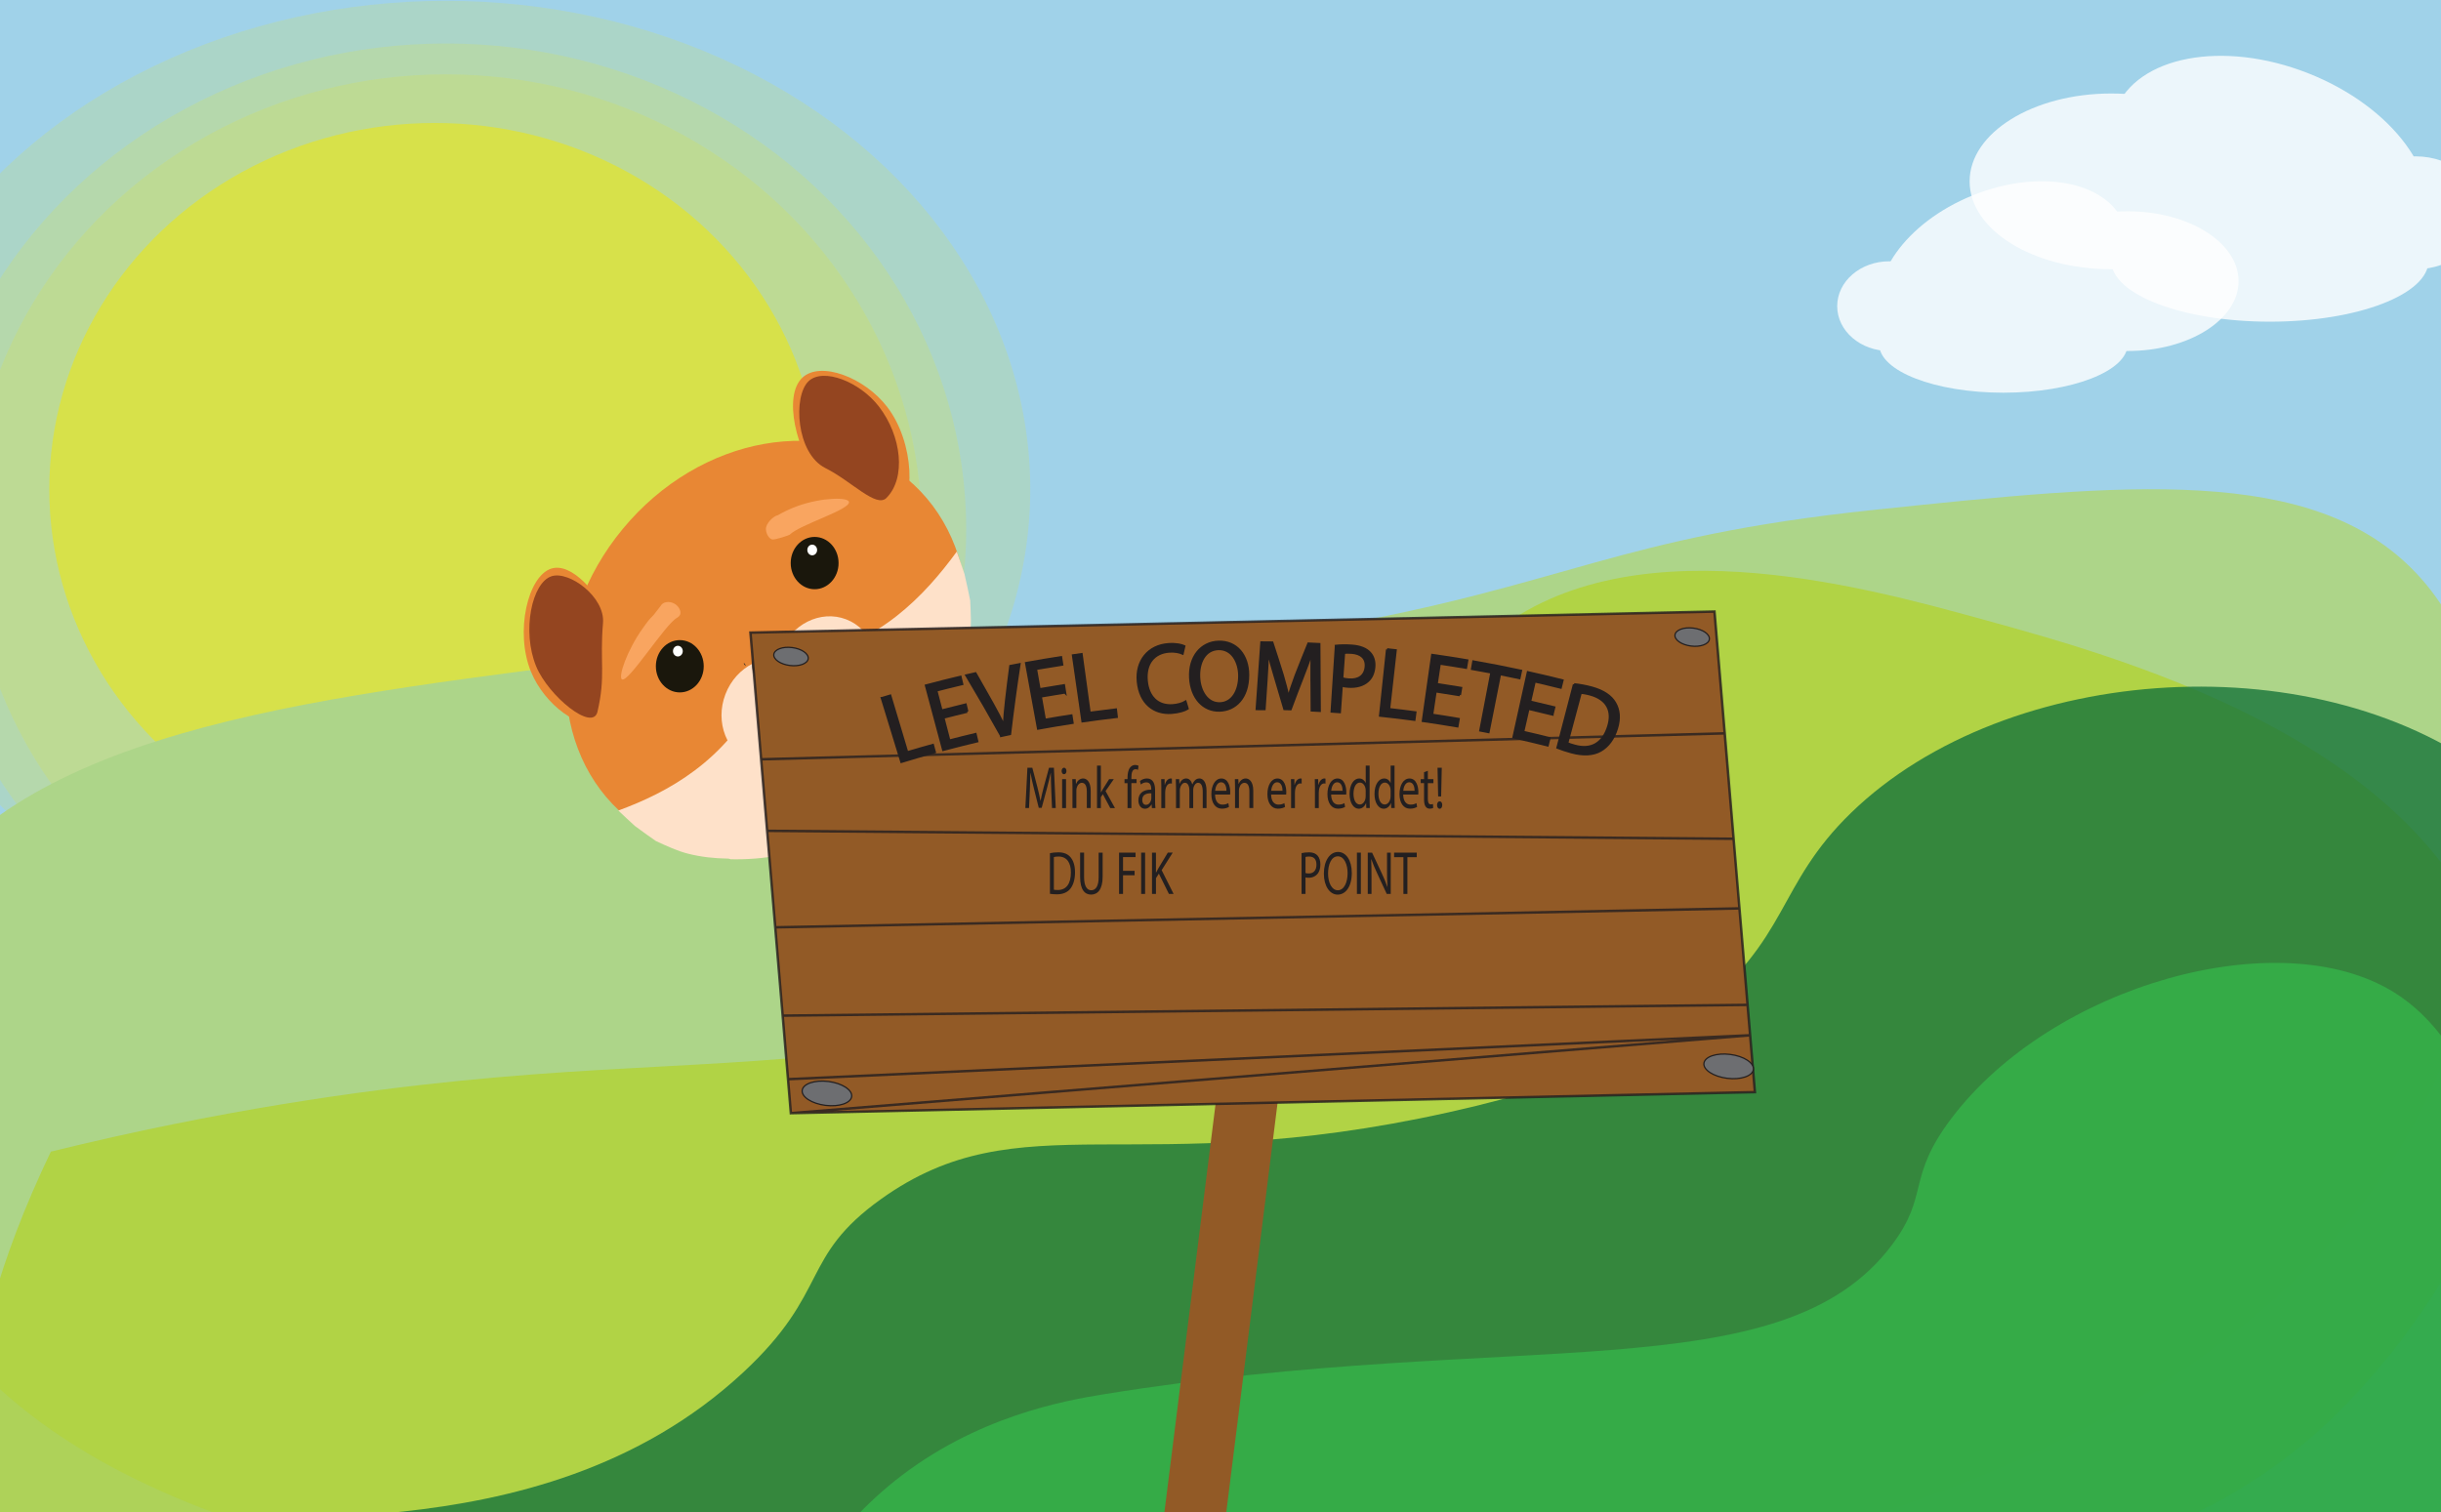 <?xml version="1.0" encoding="UTF-8"?><svg id="Layer_1" xmlns="http://www.w3.org/2000/svg" width="977.16" height="605.5" viewBox="0 0 977.16 605.5"><defs><style>.cls-1,.cls-2{fill:none;}.cls-3{fill:#f9a560;}.cls-4{fill:#e88734;}.cls-5{fill:#fee1c9;}.cls-6{fill:#fff;}.cls-7,.cls-8{fill:#925a26;}.cls-9{fill:#944520;}.cls-10{fill:#a0d2e9;}.cls-11{fill:#add589;}.cls-12,.cls-13{fill:#231f20;}.cls-14{fill:#3e3e3f;}.cls-15{fill:#1a170c;}.cls-16{fill:#6d6e71;stroke-width:.5px;}.cls-16,.cls-13,.cls-2,.cls-8{stroke:#231f20;stroke-miterlimit:10;}.cls-17{opacity:.2;}.cls-18,.cls-8,.cls-19,.cls-20,.cls-21,.cls-22{opacity:.8;}.cls-23{opacity:.6;}.cls-23,.cls-22{fill:#e9e61b;}.cls-19{fill:#35b44a;}.cls-20{fill:#17753b;}.cls-21{fill:#b1d235;}</style></defs><rect class="cls-10" width="977.16" height="605.5"/><ellipse class="cls-23" cx="174.05" cy="195.91" rx="154.32" ry="146.67"/><g class="cls-17"><ellipse class="cls-22" cx="178.46" cy="211.94" rx="208.31" ry="194.52"/></g><g class="cls-17"><ellipse class="cls-22" cx="178.46" cy="195.91" rx="233.96" ry="195.58"/></g><g class="cls-17"><ellipse class="cls-22" cx="178.46" cy="211.94" rx="190.51" ry="182.18"/></g><path class="cls-11" d="M-41.88,374.62c37.7-78.57,150.58-93.03,274.67-108.92,150.2-19.24,160.15,9.84,296.77-14.21,98.04-17.25,116.96-36.46,221-47.36,100.23-10.5,175.22-18.36,216.56,25.26,45.34,47.84,35.07,141.62,7.6,203.64-99.43,224.47-512.18,231.5-704.05,209.95-101.22-11.37-259.71-31.25-309.4-138.92-2.8-6.06-31.42-70.53-3.16-129.44Z"/><path class="cls-21" d="M20.36,461.15c68.1-16.75,124.63-24.47,164.13-28.41,80.81-8.07,127.55-4.08,221-20.52,77.69-13.67,101.07-26.22,118.39-39.46,49.41-37.77,31.82-82.72,71.04-116.81,54.71-47.57,149.16-21.58,198.9-7.89,58.11,15.99,188.6,51.9,208.37,151.54,17.41,87.72-63.16,163.43-72.61,172.07-52.94,48.35-117.24,56.52-145.23,59.99-490.11,60.66-735.17,90.99-782.98-1.58-14.46-28-24.46-78.08,18.98-168.91Z"/><path class="cls-20" d="M85.98,615.85c2.89-17.97,127.53,11.84,211.53-66.3,34.87-32.43,22.6-46.13,55.25-69.46,55.89-39.92,101.48-6.69,227.32-34.73,59.61-13.28,83.55-28.36,97.87-39.46,38.79-30.09,32.87-51.17,63.14-80.51,62.42-60.5,188.73-68.86,259.18-12.63,5.73,4.57,17.02,14.31,28.12,29.99,59.77,84.48,44.52,243.35-26.84,328.34-91.68,109.21-268.04,86.96-531.98,53.67-233.31-29.43-386.84-88.75-383.6-108.92Z"/><path class="cls-19" d="M958.28,397.31c-45.73-28.34-136.61-3.01-177.1,50.51-18.11,23.94-8.72,30.5-23.68,50.51-44.39,59.4-150.78,33.26-315.72,59.99-15.24,2.47-51.16,8.71-83.66,34.73-28.65,22.93-40.32,49.76-42.62,55.25-5.72,13.68-10.21,31.03-9.47,38.58,6.42,66.12,492.36,204.28,645.64,0,68.2-90.9,70.72-249.84,6.61-289.58Z"/><g class="cls-18"><ellipse class="cls-6" cx="756.28" cy="122.59" rx="20.83" ry="17.96"/><ellipse class="cls-6" cx="801.98" cy="137.86" rx="49.74" ry="19.39"/><ellipse class="cls-6" cx="851.72" cy="112.58" rx="44.39" ry="27.97"/><ellipse class="cls-6" cx="801.98" cy="109.06" rx="52.02" ry="33.15" transform="translate(18.13 310.66) rotate(-22.17)"/></g><g class="cls-18"><ellipse class="cls-6" cx="967.02" cy="85.21" rx="26.6" ry="22.6"/><ellipse class="cls-6" cx="908.66" cy="104.42" rx="63.52" ry="24.39"/><ellipse class="cls-6" cx="845.14" cy="72.62" rx="56.68" ry="35.18"/><ellipse class="cls-6" cx="908.66" cy="68.2" rx="41.78" ry="66.29" transform="translate(512.72 888.9) rotate(-68.54)"/></g><g><ellipse class="cls-4" cx="306.84" cy="259.34" rx="87.99" ry="74.66" transform="translate(-88.59 330.33) rotate(-50.38)"/><ellipse class="cls-5" cx="308.99" cy="285.09" rx="21.79" ry="19.92" transform="translate(-67.79 471.62) rotate(-69.03)"/><path class="cls-4" d="M240.76,288.85c8.9-4.56,9.5-26,3.41-40.4-4.53-10.7-15.26-23.43-23.54-20.75-9.35,3.02-14.56,25.36-8.1,41.21,5.43,13.31,19.95,24.18,28.23,19.94Z"/><path class="cls-9" d="M239.18,284.99c3.34-14.34,.88-19.81,2.21-35.5,.88-10.46-13.48-20.95-20.53-18.77-7.96,2.47-12.03,22.03-6.22,36.12,4.88,11.83,22.63,26.34,24.54,18.15Z"/><path class="cls-4" d="M321.19,151.24c-7.77,7.33-2.53,29.34,7.56,42.14,7.5,9.52,21.82,19.23,29.47,14,8.64-5.91,7.83-30.22-3.03-44.39-9.12-11.9-26.77-18.57-34-11.75Z"/><path class="cls-9" d="M323.7,152.63c-6.31,5.93-5.04,28.95,6.73,34.81,10.43,5.2,20.32,16.1,24.43,11.95,7.93-7.99,6.08-24.77-3.02-36.6-7.65-9.93-22.27-15.67-28.14-10.16Z"/><ellipse class="cls-15" cx="326.11" cy="225.47" rx="9.58" ry="10.47"/><ellipse class="cls-15" cx="272.13" cy="266.79" rx="9.58" ry="10.47"/><path class="cls-3" d="M311.38,206.3c2.1-1.21,4.87-2.6,8.17-3.77,9.62-3.39,20.09-3.5,20.32-1.51,.36,3.13-19.73,9.06-23.74,13.09-.21,.21-6.02,2.19-7.06,1.89-1.04-.3-2.27-1.8-2.46-3.95-.21-2.38,3.04-5.44,4.78-5.75"/><path class="cls-3" d="M261.56,246.36c-1.76,1.75-2.2,2.34-4.33,5.33-6.21,8.72-9.88,19.44-8.24,20.35,2.57,1.43,17.13-21.88,21.97-24.62,.25-.14,1.33-.72,1.43-1.89,.1-1.17-.77-2.95-2.55-3.88-1.97-1.03-4.49-.72-5.35,.96"/><g><line class="cls-1" x1="302.97" y1="263.95" x2="303.17" y2="263.8"/><line class="cls-2" x1="298.21" y1="265.95" x2="298" y2="266.1"/></g><ellipse class="cls-5" cx="330.9" cy="268.33" rx="21.79" ry="19.92" transform="translate(-38.06 481.3) rotate(-69.03)"/><path class="cls-5" d="M322.38,263.02l34.14,53.24c1.12-.85,2.22-1.65,3.33-2.41,1.65-1.87,3.44-3.59,5.34-5.16,1.8-2.53,3.51-5.16,5.39-7.43,.94-1.14,1.98-2.34,3.11-3.47,.93-1.49,1.82-3,2.66-4.56,3.31-6.15,5.96-12.79,8.09-19.57-.03-.37,.01-.77,.15-1.19,1.75-5.49,3.09-11.14,3.74-16.92,.56-4.99,.29-9.89,.06-14.88,0-.06,0-.13,0-.19-.69-3.58-1.51-7.13-2.31-10.69-.98-2.99-2-5.96-3.05-8.93-12.88,17.65-31.57,37.44-60.63,42.15Z"/><ellipse class="cls-5" cx="367.15" cy="264.62" rx="5.99" ry="4.95" transform="translate(-74.82 362.02) rotate(-48.21)"/><path class="cls-5" d="M304.48,276.71l34.14,53.24c-1.12,.85-2.18,1.72-3.21,2.59-2.17,1.06-4.26,2.31-6.26,3.73-2.79,.99-5.63,1.85-8.24,3-1.3,.58-2.69,1.23-4.04,2.01-1.6,.45-3.2,.85-4.83,1.17-6.42,1.3-13.04,1.75-19.6,1.62-.31-.16-.67-.25-1.07-.26-5.32-.08-10.64-.63-15.83-1.94-4.48-1.13-8.61-3.08-12.82-5.03-.05-.02-.11-.05-.16-.07-2.84-1.93-5.61-3.99-8.4-6.03-2.24-2.03-4.45-4.09-6.64-6.18,19.58-7.2,42.99-19.63,56.97-47.86Z"/><path class="cls-5" d="M356.58,316.92c5.86-9.15,6.81-20.43,1.53-28.68-7.14-11.13-22.94-12.49-35.3-3.03-12.36,9.46-16.59,26.15-9.45,37.29,5.53,8.62,16.25,11.38,26.54,7.79,5.5-4.54,11.02-9.07,16.68-13.37Z"/><ellipse class="cls-14" cx="311.17" cy="266.1" rx="10.06" ry="10.99"/><ellipse class="cls-6" cx="325.14" cy="220.23" rx="1.96" ry="2.14"/><ellipse class="cls-6" cx="271.36" cy="260.73" rx="1.96" ry="2.14"/><path class="cls-5" d="M307.46,311.51c6.89-.82,13.8-1.87,19.32-6.42s6.69-11,7.61-17.48l-2.41,1.84c5.32,.17,10.8-.42,15.54-3,4.22-2.3,7.47-6.07,9.02-10.62,1.04-3.05-3.79-4.36-4.82-1.33-2.81,8.27-12.03,10.21-19.74,9.96-.98-.03-2.26,.79-2.41,1.84-.78,5.5-1.62,11.18-6.02,15.02s-10.56,4.55-16.08,5.21c-1.34,.16-2.5,1.03-2.5,2.5,0,1.23,1.15,2.66,2.5,2.5h0Z"/><path class="cls-5" d="M292.35,330.51c3.22,0,3.22-5,0-5s-3.22,5,0,5h0Z"/><path class="cls-5" d="M308.11,304.36c5.03-.2,9.22-3.17,12.18-7.08,3.11-4.11,4.66-9.22,5.94-14.15,.81-3.12-4.01-4.45-4.82-1.33-1.11,4.26-2.37,8.55-4.9,12.21-.96,1.39-2.31,2.78-3.7,3.69-1.52,1.01-3.07,1.59-4.7,1.66-1.35,.05-2.5,1.11-2.5,2.5,0,1.31,1.14,2.55,2.5,2.5h0Z"/><path class="cls-5" d="M322.97,284.73c8.97,3.34,19.31,.62,25.95-6.12,2.26-2.29-1.27-5.83-3.54-3.54-5.49,5.58-13.72,7.58-21.08,4.83-1.27-.47-2.74,.53-3.08,1.75-.38,1.4,.48,2.6,1.75,3.08h0Z"/><path class="cls-12" d="M319.73,284.7c0,.46-.02,.92-.06,1.39-.02,.2-.04,.4-.06,.6-.02,.19-.01,.11,.03-.24-.02,.11-.03,.23-.05,.34-.14,.85-.33,1.69-.59,2.52-.12,.38-.25,.76-.39,1.14-.04,.11-.08,.21-.13,.32-.1,.25-.09,.21,.05-.12-.02,.19-.2,.45-.28,.62-.37,.76-.79,1.5-1.27,2.2-.73,1.09-.24,2.82,.9,3.42,1.26,.67,2.64,.26,3.42-.9,2.23-3.3,3.38-7.31,3.43-11.29,.02-1.31-1.16-2.56-2.5-2.5s-2.48,1.1-2.5,2.5h0Z"/><path class="cls-12" d="M320.68,285.69c1.63,1.34,3.51,2.37,5.6,2.77s4.21,.34,6.22-.33c1.24-.41,2.18-1.74,1.75-3.08-.4-1.23-1.75-2.19-3.08-1.75-.37,.12-.75,.23-1.13,.31-.19,.04-.39,.06-.57,.1,.77-.18,.16-.03-.06-.01-.39,.03-.78,.03-1.16,0-.19-.01-.39-.06-.58-.05,.42,.06,.5,.07,.23,.03-.1-.02-.19-.03-.29-.05-.38-.07-.76-.17-1.13-.29-.19-.06-.37-.13-.55-.19-.25-.1-.18-.07,.19,.08-.09-.04-.18-.08-.27-.12-.36-.17-.71-.36-1.04-.57-.17-.11-.33-.22-.5-.33-.08-.06-.16-.12-.24-.18,.31,.24,.36,.28,.15,.11-.53-.43-1.06-.73-1.77-.73-.61,0-1.35,.27-1.77,.73-.84,.92-1.08,2.65,0,3.54h0Z"/></g><g><polygon class="cls-7" points="702.51 437.32 316.59 445.75 300.41 253.31 686.34 244.87 702.51 437.32"/><rect class="cls-7" x="475.07" y="394.61" width="24.57" height="280.38" transform="translate(70.27 -56.44) rotate(7.14)"/><path class="cls-8" d="M316.59,445.75l385.92-8.43-16.18-192.44-385.92,8.43,16.18,192.44,384.01-31.2-385.15,17.59-2.14-25.45,386.27-4.31-3.25-38.63-385.99,7.58-3.25-38.64,386.9,3.18-3.55-42.21h0l-385.76,10.39"/><ellipse class="cls-16" cx="316.66" cy="262.91" rx="3.62" ry="6.94" transform="translate(16.42 544.42) rotate(-82.86)"/><ellipse class="cls-16" cx="331.04" cy="437.84" rx="4.82" ry="9.98" transform="translate(-144.56 711.89) rotate(-82.86)"/><ellipse class="cls-16" cx="677.41" cy="255.11" rx="3.62" ry="6.94" transform="translate(340.07 895.55) rotate(-82.86)"/><ellipse class="cls-16" cx="692.01" cy="427.02" rx="4.82" ry="9.98" transform="translate(182.28 1060.57) rotate(-82.86)"/></g><g><path class="cls-13" d="M353.09,279.59c1.08-.33,2.16-.66,3.24-.98,2.27,7.57,4.53,15.14,6.8,22.71,3.42-1.02,6.84-2.01,10.27-2.95,.25,.93,.51,1.85,.76,2.78-4.44,1.22-8.87,2.51-13.29,3.86-2.6-8.47-5.19-16.95-7.79-25.42Z"/><path class="cls-13" d="M387.18,284.93c-3.21,.77-6.41,1.56-9.6,2.4,.8,3.09,1.61,6.18,2.41,9.28,3.49-.91,6.99-1.78,10.49-2.61,.22,.93,.44,1.87,.66,2.8-4.52,1.07-9.03,2.21-13.53,3.41-2.29-8.56-4.58-17.12-6.87-25.68,4.56-1.22,9.13-2.37,13.71-3.46,.22,.93,.44,1.87,.67,2.8-3.47,.82-6.93,1.69-10.38,2.58,.71,2.71,1.41,5.42,2.12,8.13,3.21-.84,6.43-1.64,9.65-2.41,.22,.92,.44,1.84,.66,2.76Z"/><path class="cls-13" d="M400.83,294.61c-4.5-8.1-9.13-16.14-13.91-24.13,1.18-.28,2.37-.55,3.55-.81,2.28,3.96,4.53,7.93,6.75,11.92,1.83,3.28,3.41,6.25,4.71,9.16,.02,0,.05,0,.07-.01,.05-3.16,.39-6.65,.8-10.28,.53-4.58,1.09-9.16,1.7-13.73,1.18-.23,2.36-.46,3.54-.68-1.42,9.28-2.67,18.57-3.76,27.84-1.15,.24-2.3,.48-3.45,.73Z"/><path class="cls-13" d="M426.29,277.24c-3.24,.5-6.48,1.04-9.72,1.61,.55,3.15,1.1,6.29,1.66,9.44,3.54-.62,7.08-1.2,10.62-1.74,.15,.95,.29,1.9,.44,2.85-4.58,.7-9.14,1.46-13.7,2.3-1.59-8.72-3.18-17.44-4.77-26.15,4.62-.84,9.25-1.62,13.89-2.33,.15,.95,.29,1.9,.44,2.85-3.51,.54-7.01,1.12-10.51,1.73,.48,2.76,.97,5.52,1.45,8.27,3.25-.57,6.51-1.11,9.78-1.62,.15,.94,.29,1.87,.44,2.81Z"/><path class="cls-13" d="M429.59,262.47c1.11-.16,2.22-.32,3.33-.47,1.07,7.83,2.15,15.66,3.22,23.49,3.5-.48,7.01-.92,10.52-1.33,.11,.95,.22,1.91,.33,2.86-4.54,.52-9.08,1.11-13.61,1.76-1.26-8.77-2.53-17.54-3.79-26.31Z"/><path class="cls-13" d="M475.36,283.73c-1.13,.69-3.43,1.46-6.42,1.66-6.9,.48-12.54-3.72-13.39-12.4-.82-8.28,4.15-14.45,12.24-15,3.24-.22,5.32,.38,6.23,.8-.22,.95-.43,1.89-.65,2.84-1.3-.56-3.13-.92-5.27-.78-6.07,.41-9.74,4.75-9.11,11.7,.58,6.48,4.42,10.32,10.42,9.91,1.94-.13,3.9-.68,5.14-1.43,.27,.89,.54,1.79,.81,2.68Z"/><path class="cls-13" d="M499.59,270.3c.01,9.15-5.11,14.01-11.35,14.19-6.47,.19-11.3-4.99-11.75-13.03-.47-8.42,4.38-14.23,11.35-14.43,7.13-.2,11.74,5.38,11.76,13.26Zm-19.62,.92c.27,5.68,3.36,10.62,8.37,10.47,5.05-.14,7.85-5.16,7.8-11.2-.05-5.28-2.79-10.79-8.38-10.64-5.54,.16-8.06,5.55-7.79,11.37Z"/><path class="cls-13" d="M525.07,272.73c-.01-3.71-.04-8.18,.15-11.48-.04,0-.08,0-.11,0-1.02,3.07-2.23,6.34-3.65,9.95-1.66,4.24-3.27,8.48-4.85,12.74-.8-.02-1.61-.05-2.41-.07-1.22-4.25-2.48-8.5-3.77-12.74-1.13-3.77-2.12-7.21-2.81-10.37-.03,0-.05,0-.08,0-.11,3.31-.35,7.77-.61,11.75-.26,3.8-.52,7.59-.77,11.39-1.01,0-2.02-.01-3.03-.02,.59-8.86,1.22-17.72,1.87-26.58,1.43,0,2.85,.02,4.28,.04,1.42,4.31,2.8,8.62,4.14,12.94,.98,3.3,1.75,6.24,2.3,9.02,.04,0,.07,0,.11,0,.7-2.67,1.68-5.56,2.92-8.87,1.65-4.23,3.33-8.46,5.06-12.67,1.43,.06,2.85,.13,4.28,.2,.08,8.88,.14,17.75,.17,26.63-1.03-.06-2.07-.11-3.1-.16-.02-3.9-.04-7.79-.07-11.69Z"/><path class="cls-13" d="M534.83,258.66c1.63-.17,3.77-.26,6.46-.05,3.31,.26,5.66,1.26,7.07,2.82,1.3,1.39,1.95,3.39,1.72,5.75-.23,2.4-1.09,4.21-2.49,5.47-1.9,1.77-4.77,2.5-7.94,2.26-.97-.07-1.86-.18-2.59-.43-.25,3.54-.51,7.08-.76,10.62-1.06-.08-2.11-.15-3.17-.22,.57-8.74,1.13-17.48,1.7-26.21Zm2.43,13.01c.7,.25,1.59,.4,2.68,.48,3.93,.3,6.5-1.48,6.83-5.13,.32-3.5-1.94-5.41-5.62-5.69-1.45-.11-2.57-.08-3.16,.04-.25,3.44-.49,6.87-.74,10.31Z"/><path class="cls-13" d="M555.3,260.08c1.11,.12,2.23,.24,3.34,.36-.88,7.85-1.76,15.7-2.64,23.56,3.51,.39,7.02,.83,10.53,1.3-.13,.95-.26,1.9-.38,2.85-4.54-.61-9.08-1.15-13.63-1.63,.93-8.81,1.86-17.63,2.79-26.44Z"/><path class="cls-13" d="M584.37,278.31c-3.24-.55-6.48-1.06-9.73-1.54-.47,3.16-.94,6.32-1.41,9.48,3.55,.53,7.09,1.09,10.63,1.7-.16,.95-.32,1.89-.49,2.84-4.56-.78-9.14-1.5-13.72-2.15,1.24-8.77,2.49-17.55,3.73-26.32,4.64,.66,9.28,1.38,13.91,2.17-.16,.95-.32,1.89-.48,2.84-3.5-.6-7.01-1.15-10.52-1.68-.41,2.77-.82,5.54-1.24,8.31,3.26,.49,6.53,1,9.78,1.55-.16,.93-.32,1.87-.47,2.8Z"/><path class="cls-13" d="M597.1,269.23c-2.58-.49-5.17-.97-7.76-1.42,.17-.96,.34-1.92,.5-2.88,6.34,1.11,12.66,2.35,18.97,3.7-.2,.95-.41,1.9-.61,2.85-2.59-.56-5.18-1.09-7.77-1.61-1.54,7.74-3.07,15.47-4.61,23.21-1.06-.21-2.11-.42-3.17-.62,1.48-7.75,2.97-15.5,4.45-23.24Z"/><path class="cls-13" d="M621.43,286.05c-3.2-.8-6.41-1.56-9.62-2.29-.71,3.11-1.42,6.23-2.13,9.34,3.51,.8,7.01,1.64,10.51,2.52-.23,.93-.47,1.86-.7,2.79-4.51-1.13-9.03-2.2-13.56-3.2,1.91-8.65,3.82-17.31,5.74-25.96,4.59,1.02,9.18,2.09,13.75,3.24-.23,.93-.47,1.86-.7,2.79-3.46-.87-6.93-1.69-10.4-2.49-.62,2.73-1.24,5.46-1.87,8.19,3.23,.74,6.45,1.51,9.67,2.31-.23,.92-.46,1.84-.69,2.76Z"/><path class="cls-13" d="M630.13,274.06c2.07,.22,4.5,.62,7.09,1.33,4.69,1.3,7.7,3.38,9.27,6.11,1.61,2.75,1.99,6.08,.73,10.19-1.27,4.15-3.54,7.16-6.48,8.84-2.96,1.71-7.01,1.92-11.66,.65-2.2-.6-4.02-1.21-5.54-1.81,2.2-8.44,4.4-16.87,6.6-25.31Zm-2.82,23.57c.75,.36,1.88,.71,3.1,1.04,6.63,1.83,11.38-.99,13.46-7.87,1.85-5.98-.34-10.84-7.23-12.75-1.68-.46-2.99-.66-3.9-.69-1.81,6.76-3.62,13.51-5.43,20.27Z"/></g><g><path class="cls-12" d="M420.84,316.49c-.09-2.25-.2-4.96-.18-6.97h-.05c-.41,1.89-.9,3.91-1.5,6.13l-2.11,7.83h-1.17l-1.93-7.69c-.57-2.28-1.04-4.36-1.38-6.28h-.04c-.04,2.01-.12,4.72-.23,7.14l-.32,6.92h-1.47l.83-16.15h1.96l2.04,7.81c.5,1.99,.9,3.76,1.21,5.44h.05c.3-1.63,.72-3.4,1.26-5.44l2.12-7.81h1.96l.74,16.15h-1.5l-.3-7.09Z"/><path class="cls-12" d="M426.91,308.73c.02,.72-.37,1.29-.99,1.29-.55,0-.94-.57-.94-1.29s.41-1.32,.97-1.32,.96,.58,.96,1.32Zm-1.73,14.85v-11.59h1.56v11.59h-1.56Z"/><path class="cls-12" d="M429.32,315.12c0-1.2-.02-2.18-.07-3.14h1.38l.09,1.92h.04c.42-1.1,1.42-2.18,2.83-2.18,1.19,0,3.03,.96,3.03,4.93v6.92h-1.56v-6.68c0-1.87-.51-3.43-1.98-3.43-1.03,0-1.82,.98-2.09,2.16-.07,.26-.11,.62-.11,.98v6.97h-1.56v-8.46Z"/><path class="cls-12" d="M440.69,317.3h.04c.21-.41,.51-.91,.76-1.32l2.51-4h1.88l-3.31,4.77,3.77,6.83h-1.89l-2.96-5.56-.8,1.2v4.36h-1.54v-17.01h1.54v10.73Z"/><path class="cls-12" d="M451.36,323.58v-9.99h-1.2v-1.6h1.2v-.55c0-1.63,.27-3.11,.99-4.05,.58-.77,1.36-1.08,2.09-1.08,.55,0,1.03,.17,1.33,.33l-.21,1.63c-.23-.14-.55-.26-.99-.26-1.33,0-1.66,1.58-1.66,3.35v.62h2.07v1.6h-2.07v9.99h-1.54Z"/><path class="cls-12" d="M461.12,323.58l-.12-1.46h-.05c-.48,.91-1.4,1.72-2.62,1.72-1.73,0-2.62-1.65-2.62-3.33,0-2.8,1.84-4.34,5.15-4.31v-.24c0-.96-.2-2.68-1.95-2.68-.8,0-1.63,.33-2.23,.86l-.35-1.39c.71-.62,1.73-1.03,2.81-1.03,2.62,0,3.26,2.42,3.26,4.74v4.34c0,1.01,.04,1.99,.14,2.78h-1.42Zm-.23-5.92c-1.7-.05-3.63,.36-3.63,2.61,0,1.37,.67,2.01,1.47,2.01,1.12,0,1.82-.96,2.07-1.94,.05-.22,.09-.46,.09-.67v-2.01Z"/><path class="cls-12" d="M464.9,315.6c0-1.37-.02-2.54-.07-3.62h1.36l.05,2.28h.07c.39-1.56,1.33-2.54,2.37-2.54,.18,0,.3,.02,.44,.07v1.99c-.16-.05-.32-.07-.53-.07-1.1,0-1.88,1.13-2.09,2.71-.04,.29-.07,.62-.07,.98v6.18h-1.54v-7.98Z"/><path class="cls-12" d="M470.76,315.12c0-1.2-.02-2.18-.07-3.14h1.36l.07,1.87h.05c.48-1.1,1.27-2.13,2.69-2.13,1.17,0,2.05,.96,2.43,2.32h.04c.27-.65,.6-1.15,.96-1.51,.51-.53,1.08-.81,1.89-.81,1.13,0,2.81,1.01,2.81,5.03v6.83h-1.52v-6.56c0-2.23-.6-3.57-1.86-3.57-.88,0-1.58,.89-1.84,1.92-.07,.29-.12,.67-.12,1.05v7.16h-1.52v-6.95c0-1.84-.6-3.19-1.79-3.19-.97,0-1.68,1.05-1.93,2.11-.09,.31-.12,.67-.12,1.03v7h-1.52v-8.46Z"/><path class="cls-12" d="M486.4,318.17c.04,2.85,1.38,4.02,2.94,4.02,1.12,0,1.79-.26,2.37-.6l.27,1.51c-.55,.34-1.49,.72-2.85,.72-2.64,0-4.21-2.35-4.21-5.84s1.52-6.25,4.02-6.25c2.8,0,3.54,3.33,3.54,5.46,0,.43-.04,.77-.05,.98h-6.02Zm4.57-1.51c.02-1.34-.41-3.42-2.16-3.42-1.57,0-2.27,1.96-2.39,3.42h4.55Z"/><path class="cls-12" d="M494.4,315.12c0-1.2-.02-2.18-.07-3.14h1.38l.09,1.92h.04c.42-1.1,1.42-2.18,2.83-2.18,1.19,0,3.03,.96,3.03,4.93v6.92h-1.56v-6.68c0-1.87-.51-3.43-1.98-3.43-1.03,0-1.82,.98-2.09,2.16-.07,.26-.11,.62-.11,.98v6.97h-1.56v-8.46Z"/><path class="cls-12" d="M508.84,318.17c.04,2.85,1.38,4.02,2.94,4.02,1.12,0,1.79-.26,2.37-.6l.27,1.51c-.55,.34-1.49,.72-2.85,.72-2.64,0-4.21-2.35-4.21-5.84s1.52-6.25,4.02-6.25c2.8,0,3.54,3.33,3.54,5.46,0,.43-.04,.77-.05,.98h-6.02Zm4.57-1.51c.02-1.34-.41-3.42-2.16-3.42-1.57,0-2.27,1.96-2.39,3.42h4.55Z"/><path class="cls-12" d="M516.85,315.6c0-1.37-.02-2.54-.07-3.62h1.36l.05,2.28h.07c.39-1.56,1.33-2.54,2.37-2.54,.18,0,.3,.02,.44,.07v1.99c-.16-.05-.32-.07-.53-.07-1.1,0-1.88,1.13-2.09,2.71-.04,.29-.07,.62-.07,.98v6.18h-1.54v-7.98Z"/><path class="cls-12" d="M526.39,315.6c0-1.37-.02-2.54-.07-3.62h1.36l.05,2.28h.07c.39-1.56,1.33-2.54,2.37-2.54,.18,0,.3,.02,.44,.07v1.99c-.16-.05-.32-.07-.53-.07-1.1,0-1.88,1.13-2.09,2.71-.04,.29-.07,.62-.07,.98v6.18h-1.54v-7.98Z"/><path class="cls-12" d="M532.87,318.17c.04,2.85,1.38,4.02,2.94,4.02,1.12,0,1.79-.26,2.37-.6l.27,1.51c-.55,.34-1.49,.72-2.85,.72-2.64,0-4.21-2.35-4.21-5.84s1.52-6.25,4.02-6.25c2.8,0,3.54,3.33,3.54,5.46,0,.43-.04,.77-.05,.98h-6.02Zm4.57-1.51c.02-1.34-.41-3.42-2.16-3.42-1.58,0-2.27,1.96-2.39,3.42h4.55Z"/><path class="cls-12" d="M548.27,306.57v14.01c0,1.03,.02,2.2,.07,2.99h-1.4l-.07-2.01h-.04c-.48,1.29-1.52,2.28-2.92,2.28-2.07,0-3.66-2.37-3.66-5.89-.02-3.86,1.75-6.23,3.84-6.23,1.31,0,2.19,.84,2.58,1.77h.04v-6.92h1.56Zm-1.56,10.13c0-.26-.02-.62-.07-.89-.23-1.34-1.08-2.44-2.25-2.44-1.61,0-2.57,1.92-2.57,4.48,0,2.35,.85,4.29,2.53,4.29,1.04,0,2-.93,2.28-2.52,.05-.29,.07-.57,.07-.91v-2.01Z"/><path class="cls-12" d="M558.25,306.57v14.01c0,1.03,.02,2.2,.07,2.99h-1.4l-.07-2.01h-.04c-.48,1.29-1.52,2.28-2.92,2.28-2.07,0-3.66-2.37-3.66-5.89-.02-3.86,1.75-6.23,3.84-6.23,1.31,0,2.2,.84,2.58,1.77h.04v-6.92h1.56Zm-1.56,10.13c0-.26-.02-.62-.07-.89-.23-1.34-1.08-2.44-2.25-2.44-1.61,0-2.57,1.92-2.57,4.48,0,2.35,.85,4.29,2.53,4.29,1.04,0,2-.93,2.28-2.52,.05-.29,.07-.57,.07-.91v-2.01Z"/><path class="cls-12" d="M561.71,318.17c.04,2.85,1.38,4.02,2.94,4.02,1.12,0,1.79-.26,2.37-.6l.27,1.51c-.55,.34-1.49,.72-2.85,.72-2.64,0-4.21-2.35-4.21-5.84s1.52-6.25,4.02-6.25c2.8,0,3.54,3.33,3.54,5.46,0,.43-.04,.77-.05,.98h-6.02Zm4.57-1.51c.02-1.34-.41-3.42-2.16-3.42-1.57,0-2.27,1.96-2.39,3.42h4.55Z"/><path class="cls-12" d="M571.58,308.66v3.33h2.23v1.6h-2.23v6.25c0,1.44,.3,2.25,1.17,2.25,.41,0,.71-.07,.9-.14l.07,1.58c-.3,.17-.78,.29-1.38,.29-.72,0-1.31-.31-1.68-.89-.44-.62-.6-1.65-.6-3.02v-6.33h-1.33v-1.6h1.33v-2.78l1.52-.55Z"/><path class="cls-12" d="M575.27,322.36c0-.86,.44-1.49,1.04-1.49,.64,0,1.04,.62,1.04,1.49s-.41,1.49-1.04,1.49-1.04-.65-1.04-1.49Zm.44-3.43l-.25-11.5h1.7l-.25,11.5h-1.2Z"/></g><g><path class="cls-12" d="M420.3,341.64c.96-.2,2.11-.34,3.36-.34,2.27,0,3.89,.71,4.96,2.06,1.09,1.35,1.72,3.26,1.72,5.94s-.62,4.91-1.76,6.43c-1.14,1.54-3.03,2.38-5.41,2.38-1.13,0-2.07-.07-2.87-.2v-16.27Zm1.58,14.62c.4,.1,.98,.12,1.6,.12,3.38,0,5.21-2.55,5.21-7.02,.02-3.9-1.62-6.38-4.96-6.38-.82,0-1.43,.1-1.85,.22v13.05Z"/><path class="cls-12" d="M433.97,341.42v9.79c0,3.7,1.22,5.27,2.85,5.27,1.82,0,2.98-1.62,2.98-5.27v-9.79h1.6v9.64c0,5.08-1.98,7.16-4.63,7.16-2.51,0-4.39-1.94-4.39-7.07v-9.74h1.6Z"/><path class="cls-12" d="M447.98,341.42h6.59v1.79h-5.01v5.5h4.63v1.77h-4.63v7.48h-1.58v-16.54Z"/><path class="cls-12" d="M458.4,341.42v16.54h-1.58v-16.54h1.58Z"/><path class="cls-12" d="M461.16,341.42h1.58v7.97h.05c.33-.64,.65-1.23,.96-1.77l3.74-6.21h1.96l-4.43,7.02,4.78,9.52h-1.87l-4.03-8.12-1.16,1.82v6.31h-1.58v-16.54Z"/><path class="cls-12" d="M521.03,341.62c.76-.17,1.76-.32,3.03-.32,1.56,0,2.71,.49,3.43,1.37,.67,.79,1.07,1.99,1.07,3.46s-.33,2.67-.94,3.53c-.84,1.2-2.2,1.82-3.74,1.82-.47,0-.91-.02-1.27-.15v6.62h-1.58v-16.34Zm1.58,7.97c.34,.12,.78,.17,1.31,.17,1.91,0,3.07-1.25,3.07-3.53s-1.14-3.24-2.89-3.24c-.69,0-1.22,.07-1.49,.17v6.43Z"/><path class="cls-12" d="M541.14,349.52c0,5.69-2.56,8.71-5.68,8.71s-5.5-3.39-5.5-8.39c0-5.25,2.42-8.69,5.68-8.69s5.5,3.46,5.5,8.37Zm-9.5,.27c0,3.53,1.42,6.7,3.9,6.7s3.92-3.12,3.92-6.87c0-3.29-1.27-6.72-3.9-6.72s-3.92,3.26-3.92,6.89Z"/><path class="cls-12" d="M544.77,341.42v16.54h-1.58v-16.54h1.58Z"/><path class="cls-12" d="M547.53,357.96v-16.54h1.73l3.92,8.37c.91,1.94,1.62,3.68,2.2,5.37l.04-.02c-.15-2.21-.18-4.22-.18-6.8v-6.92h1.49v16.54h-1.6l-3.89-8.39c-.85-1.84-1.67-3.73-2.29-5.52l-.05,.02c.09,2.09,.13,4.07,.13,6.82v7.07h-1.49Z"/><path class="cls-12" d="M561.8,343.24h-3.72v-1.82h9.06v1.82h-3.74v14.72h-1.6v-14.72Z"/></g></svg>